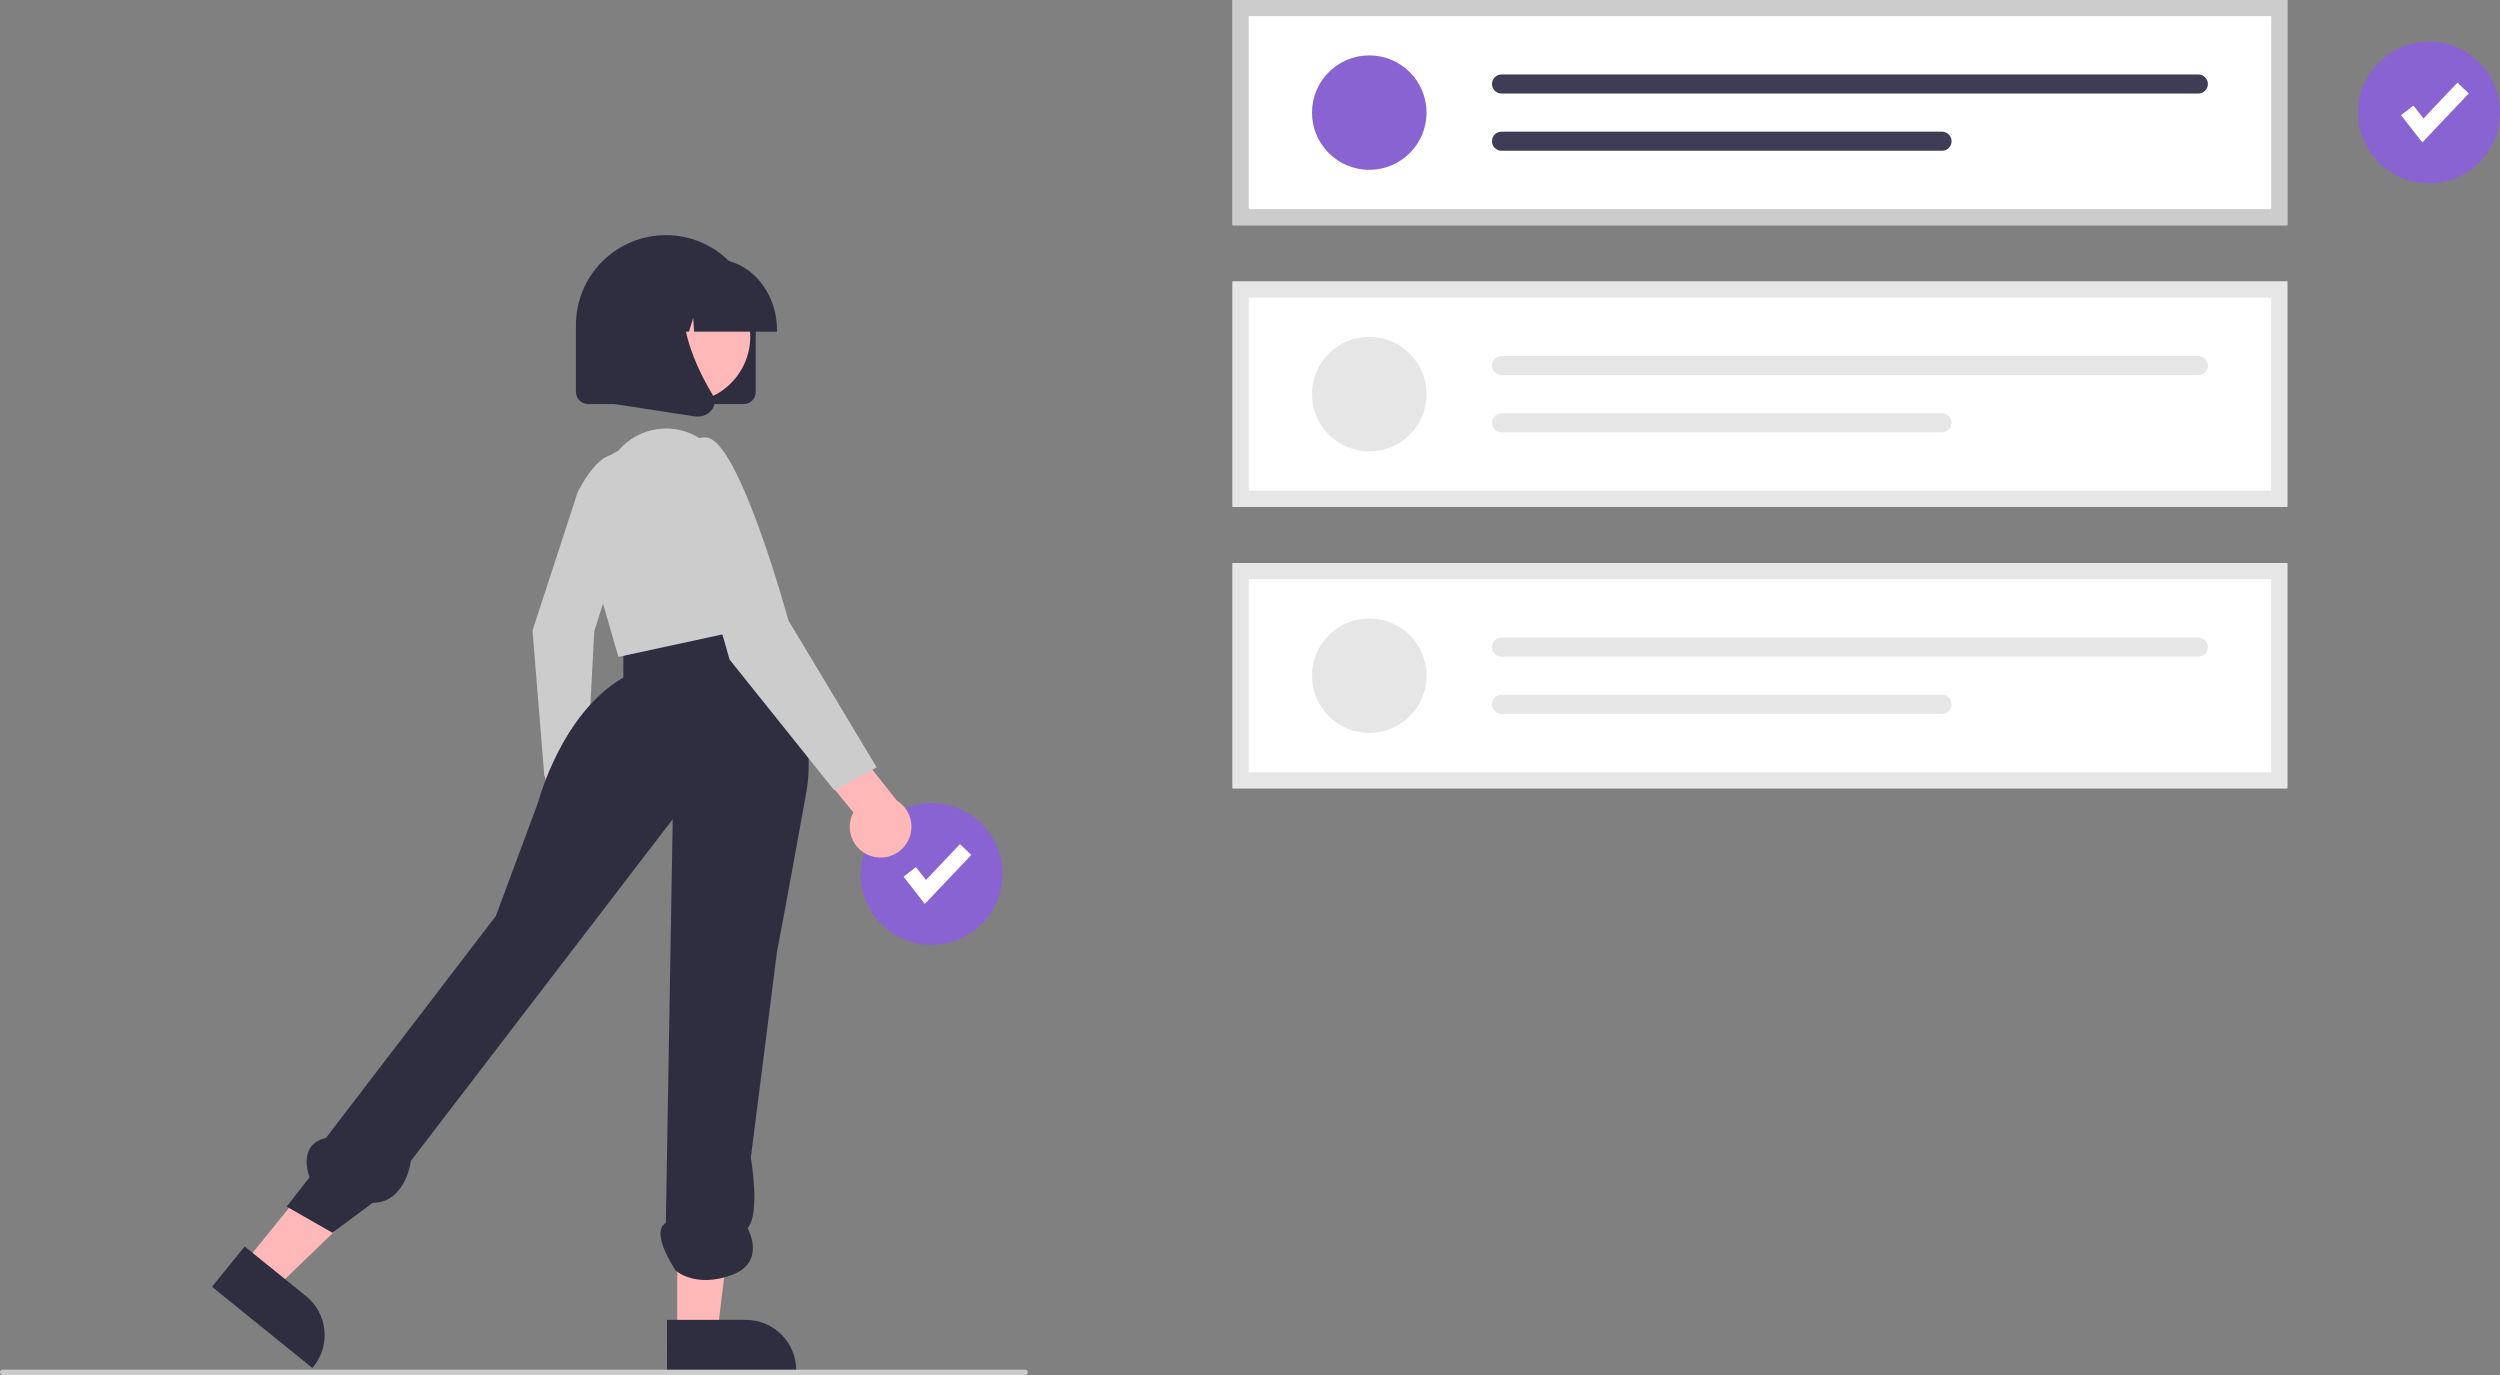<svg width="620" height="341" viewBox="0 0 620 341" fill="none" xmlns="http://www.w3.org/2000/svg">
<rect x="0" y="0" width="620" height="341" fill="#808080" stroke="none"/>
<path d="M231.029 234.337C240.747 234.337 248.624 226.467 248.624 216.758C248.624 207.049 240.747 199.178 231.029 199.178C221.312 199.178 213.435 207.049 213.435 216.758C213.435 226.467 221.312 234.337 231.029 234.337Z" fill="#8A63D2"/>
<path d="M229.352 224.178L224.087 217.414L227.149 215.034L229.643 218.237L238.066 209.352L240.883 212.019L229.352 224.178Z" fill="white"/>
<path d="M567.246 55.858H305.686V5.72205e-06H567.246V55.858Z" fill="white"/>
<path d="M339.578 42.118C347.422 42.118 353.78 35.766 353.78 27.929C353.78 20.092 347.422 13.739 339.578 13.739C331.735 13.739 325.376 20.092 325.376 27.929C325.376 35.766 331.735 42.118 339.578 42.118Z" fill="#8A63D2"/>
<path d="M372.377 18.469C371.75 18.469 371.148 18.718 370.704 19.162C370.26 19.605 370.01 20.207 370.01 20.834C370.01 21.461 370.26 22.063 370.704 22.506C371.148 22.95 371.75 23.199 372.377 23.199H545.193C545.82 23.198 546.421 22.948 546.863 22.505C547.306 22.061 547.555 21.46 547.555 20.834C547.555 20.208 547.306 19.607 546.863 19.164C546.421 18.721 545.82 18.471 545.193 18.469H372.377Z" fill="#3F3D56"/>
<path d="M372.378 32.659C371.75 32.657 371.147 32.905 370.702 33.348C370.258 33.791 370.007 34.392 370.006 35.019C370.004 35.646 370.252 36.248 370.695 36.692C371.138 37.137 371.74 37.387 372.368 37.389H481.624C481.935 37.389 482.243 37.328 482.531 37.21C482.818 37.091 483.08 36.917 483.3 36.697C483.52 36.478 483.695 36.217 483.814 35.93C483.933 35.642 483.994 35.335 483.994 35.024C483.994 34.713 483.933 34.405 483.814 34.118C483.695 33.831 483.52 33.57 483.3 33.35C483.08 33.13 482.818 32.956 482.531 32.838C482.243 32.719 481.935 32.658 481.624 32.659H372.378Z" fill="#3F3D56"/>
<path d="M567.246 55.858H305.686V5.72205e-06H567.246V55.858ZM309.679 51.868H563.253V3.99H309.679V51.868Z" fill="#CCCCCC"/>
<path d="M567.246 125.68H305.686V69.822H567.246V125.68Z" fill="white"/>
<path d="M339.578 111.941C347.422 111.941 353.78 105.588 353.78 97.751C353.78 89.915 347.422 83.562 339.578 83.562C331.735 83.562 325.376 89.915 325.376 97.751C325.376 105.588 331.735 111.941 339.578 111.941Z" fill="#E6E6E6"/>
<path d="M372.377 88.292C371.75 88.292 371.148 88.541 370.704 88.984C370.26 89.428 370.01 90.029 370.01 90.657C370.01 91.284 370.26 91.885 370.704 92.329C371.148 92.772 371.75 93.022 372.377 93.022H545.193C545.82 93.02 546.421 92.77 546.863 92.327C547.306 91.883 547.555 91.283 547.555 90.657C547.555 90.03 547.306 89.43 546.863 88.986C546.421 88.543 545.82 88.293 545.193 88.292H372.377Z" fill="#E6E6E6"/>
<path d="M372.378 102.481C371.75 102.48 371.147 102.728 370.702 103.17C370.258 103.613 370.007 104.214 370.006 104.841C370.004 105.468 370.252 106.07 370.695 106.515C371.138 106.959 371.74 107.21 372.368 107.211H481.624C481.935 107.212 482.243 107.151 482.531 107.032C482.818 106.914 483.08 106.739 483.3 106.52C483.52 106.3 483.695 106.039 483.814 105.752C483.933 105.465 483.994 105.157 483.994 104.846C483.994 104.535 483.933 104.227 483.814 103.94C483.695 103.653 483.52 103.392 483.3 103.172C483.08 102.953 482.818 102.779 482.531 102.66C482.243 102.541 481.935 102.481 481.624 102.481H372.378Z" fill="#E6E6E6"/>
<path d="M567.246 125.68H305.686V69.822H567.246V125.68ZM309.679 121.69H563.253V73.812H309.679V121.69Z" fill="#E6E6E6"/>
<path d="M567.246 195.503H305.686V139.645H567.246V195.503Z" fill="white"/>
<path d="M339.578 181.763C347.422 181.763 353.78 175.41 353.78 167.574C353.78 159.737 347.422 153.384 339.578 153.384C331.735 153.384 325.376 159.737 325.376 167.574C325.376 175.41 331.735 181.763 339.578 181.763Z" fill="#E6E6E6"/>
<path d="M372.377 158.114C371.75 158.114 371.148 158.363 370.704 158.807C370.26 159.25 370.01 159.852 370.01 160.479C370.01 161.106 370.26 161.708 370.704 162.151C371.148 162.595 371.75 162.844 372.377 162.844H545.193C545.82 162.842 546.421 162.593 546.863 162.149C547.306 161.706 547.555 161.105 547.555 160.479C547.555 159.853 547.306 159.252 546.863 158.809C546.421 158.365 545.82 158.116 545.193 158.114H372.377Z" fill="#E6E6E6"/>
<path d="M372.378 172.304C371.75 172.302 371.147 172.55 370.702 172.993C370.258 173.435 370.007 174.036 370.006 174.664C370.004 175.291 370.252 175.893 370.695 176.337C371.138 176.782 371.74 177.032 372.368 177.033H481.624C481.935 177.034 482.243 176.973 482.531 176.855C482.818 176.736 483.08 176.562 483.3 176.342C483.52 176.122 483.695 175.862 483.814 175.574C483.933 175.287 483.994 174.979 483.994 174.668C483.994 174.358 483.933 174.05 483.814 173.763C483.695 173.475 483.52 173.215 483.3 172.995C483.08 172.775 482.818 172.601 482.531 172.482C482.243 172.364 481.935 172.303 481.624 172.304H372.378Z" fill="#E6E6E6"/>
<path d="M567.246 195.503H305.686V139.645H567.246V195.503ZM309.679 191.513H563.253V143.635H309.679V191.513Z" fill="#E6E6E6"/>
<path d="M133.614 208.755C133.018 207.99 132.597 207.103 132.381 206.157C132.165 205.211 132.159 204.229 132.363 203.281C132.568 202.333 132.978 201.441 133.565 200.668C134.152 199.895 134.902 199.26 135.761 198.808L134.374 183.707L143.353 180.627L145.012 201.98C145.676 203.472 145.77 205.156 145.275 206.713C144.779 208.27 143.73 209.591 142.325 210.426C140.92 211.261 139.257 211.552 137.652 211.244C136.046 210.936 134.61 210.051 133.614 208.755Z" fill="#FFB8B8"/>
<path d="M143.254 122.084C143.254 122.084 149.415 109.164 154.891 113.709C160.366 118.254 147.384 156.457 147.384 156.457L145.41 193.543L135.004 192.504L132.062 156.371L143.254 122.084Z" fill="#CCCCCC"/>
<path d="M60.602 313.235L68.327 319.482L96.121 292.686L84.72 283.466L60.602 313.235Z" fill="#FFB8B8"/>
<path d="M60.673 309.121L75.885 321.425L75.886 321.425C78.457 323.505 80.096 326.52 80.442 329.807C80.788 333.094 79.814 336.383 77.733 338.952L77.478 339.267L52.57 319.122L60.673 309.121Z" fill="#2F2E41"/>
<path d="M167.956 330.577H177.894L182.622 292.277L167.954 292.277L167.956 330.577Z" fill="#FFB8B8"/>
<path d="M165.42 327.335L184.992 327.335H184.993C188.301 327.335 191.473 328.648 193.813 330.985C196.152 333.322 197.466 336.491 197.466 339.797V340.201L165.421 340.203L165.42 327.335Z" fill="#2F2E41"/>
<path d="M185.394 151.023C185.394 151.023 204.039 173.701 199.986 196.379C195.932 219.057 192.69 236.066 192.69 236.066L186.205 287.092C186.205 287.092 188.637 300.988 185.394 304.569C185.394 304.569 190.258 313.01 181.341 316.249C172.424 319.489 167.613 315.13 167.613 315.13C167.613 315.13 161.075 305.72 165.128 303.29L166.836 203.153L101.899 287.902C101.899 287.902 100.705 298.21 92.385 298.321L82.444 305.72L71.095 299.241L76.769 291.951C76.769 291.951 73.527 283.852 80.823 282.232L122.975 227.156L133.514 198.809C133.514 198.809 139.188 176.94 154.59 168.031V158.551L185.394 151.023Z" fill="#2F2E41"/>
<path d="M153.374 111.741C155.829 108.842 159.264 106.948 163.027 106.417C166.789 105.886 170.616 106.756 173.777 108.862L174.451 109.311C181.646 117.452 186.482 127.401 188.438 138.085L191.474 154.667L153.374 162.913L144.442 132.136C143.309 128.229 143.582 124.049 145.213 120.323C146.845 116.597 149.733 113.56 153.374 111.741V111.741Z" fill="#CCCCCC"/>
<path d="M215.97 212.281C214.913 211.936 213.946 211.364 213.135 210.605C212.324 209.846 211.689 208.918 211.276 207.887C210.862 206.857 210.68 205.748 210.742 204.64C210.804 203.531 211.108 202.449 211.633 201.471L200.643 188.032L207.188 179.366L222.442 198.563C224.029 199.554 225.196 201.092 225.724 202.886C226.251 204.679 226.102 206.604 225.304 208.294C224.506 209.985 223.115 211.325 221.395 212.06C219.675 212.794 217.744 212.873 215.97 212.281H215.97Z" fill="#FFB8B8"/>
<path d="M169.587 123.89C169.587 123.89 167.155 107.691 175.262 108.501C183.368 109.311 195.527 153.857 195.527 153.857L217.414 190.304L206.876 195.974L180.936 163.577L169.587 123.89Z" fill="#CCCCCC"/>
<path d="M184.431 100.208H145.83C145.036 100.207 144.274 99.891 143.713 99.331C143.151 98.769 142.836 98.009 142.835 97.216V80.591C142.835 74.683 145.184 69.017 149.365 64.839C153.546 60.661 159.217 58.315 165.131 58.315C171.044 58.315 176.715 60.661 180.896 64.839C185.077 69.017 187.426 74.683 187.426 80.591V97.216C187.426 98.009 187.11 98.769 186.548 99.331C185.987 99.891 185.225 100.207 184.431 100.208Z" fill="#2F2E41"/>
<path d="M169.712 99.821C178.74 99.821 186.059 92.509 186.059 83.488C186.059 74.468 178.74 67.156 169.712 67.156C160.684 67.156 153.366 74.468 153.366 83.488C153.366 92.509 160.684 99.821 169.712 99.821Z" fill="#FFB8B8"/>
<path d="M192.701 82.254H172.129L171.918 78.868L170.863 82.254H167.696L167.278 75.543L165.187 82.254H159.058V81.921C159.058 72.204 165.954 64.299 174.429 64.299H177.33C185.805 64.299 192.701 72.204 192.701 81.921V82.254Z" fill="#2F2E41"/>
<path d="M172.981 103.311C172.729 103.311 172.478 103.292 172.23 103.253L147.744 99.485V74.003C147.744 71.4 148.779 68.904 150.621 67.063C152.463 65.222 154.962 64.188 157.567 64.188H174.698L174.031 64.867C164.746 74.312 171.741 89.626 176.737 97.914C177.104 98.51 177.269 99.208 177.21 99.904C177.15 100.601 176.868 101.261 176.405 101.785C175.98 102.273 175.453 102.663 174.862 102.926C174.27 103.19 173.628 103.321 172.981 103.311Z" fill="#2F2E41"/>
<path d="M602.405 45.484C612.122 45.484 620 37.614 620 27.905C620 18.196 612.122 10.325 602.405 10.325C592.688 10.325 584.811 18.196 584.811 27.905C584.811 37.614 592.688 45.484 602.405 45.484Z" fill="#8A63D2"/>
<path d="M600.728 35.325L595.463 28.561L598.525 26.181L601.019 29.384L609.442 20.499L612.259 23.166L600.728 35.325Z" fill="white"/>
<path d="M254.239 341H0.666C0.489 341 0.32 340.93 0.195 340.805C0.07 340.681 0 340.511 0 340.335C0 340.159 0.07 339.99 0.195 339.865C0.32 339.74 0.489 339.67 0.666 339.67H254.239C254.416 339.67 254.585 339.74 254.71 339.865C254.835 339.99 254.905 340.159 254.905 340.335C254.905 340.511 254.835 340.681 254.71 340.805C254.585 340.93 254.416 341 254.239 341Z" fill="#CCCCCC"/>
</svg>
